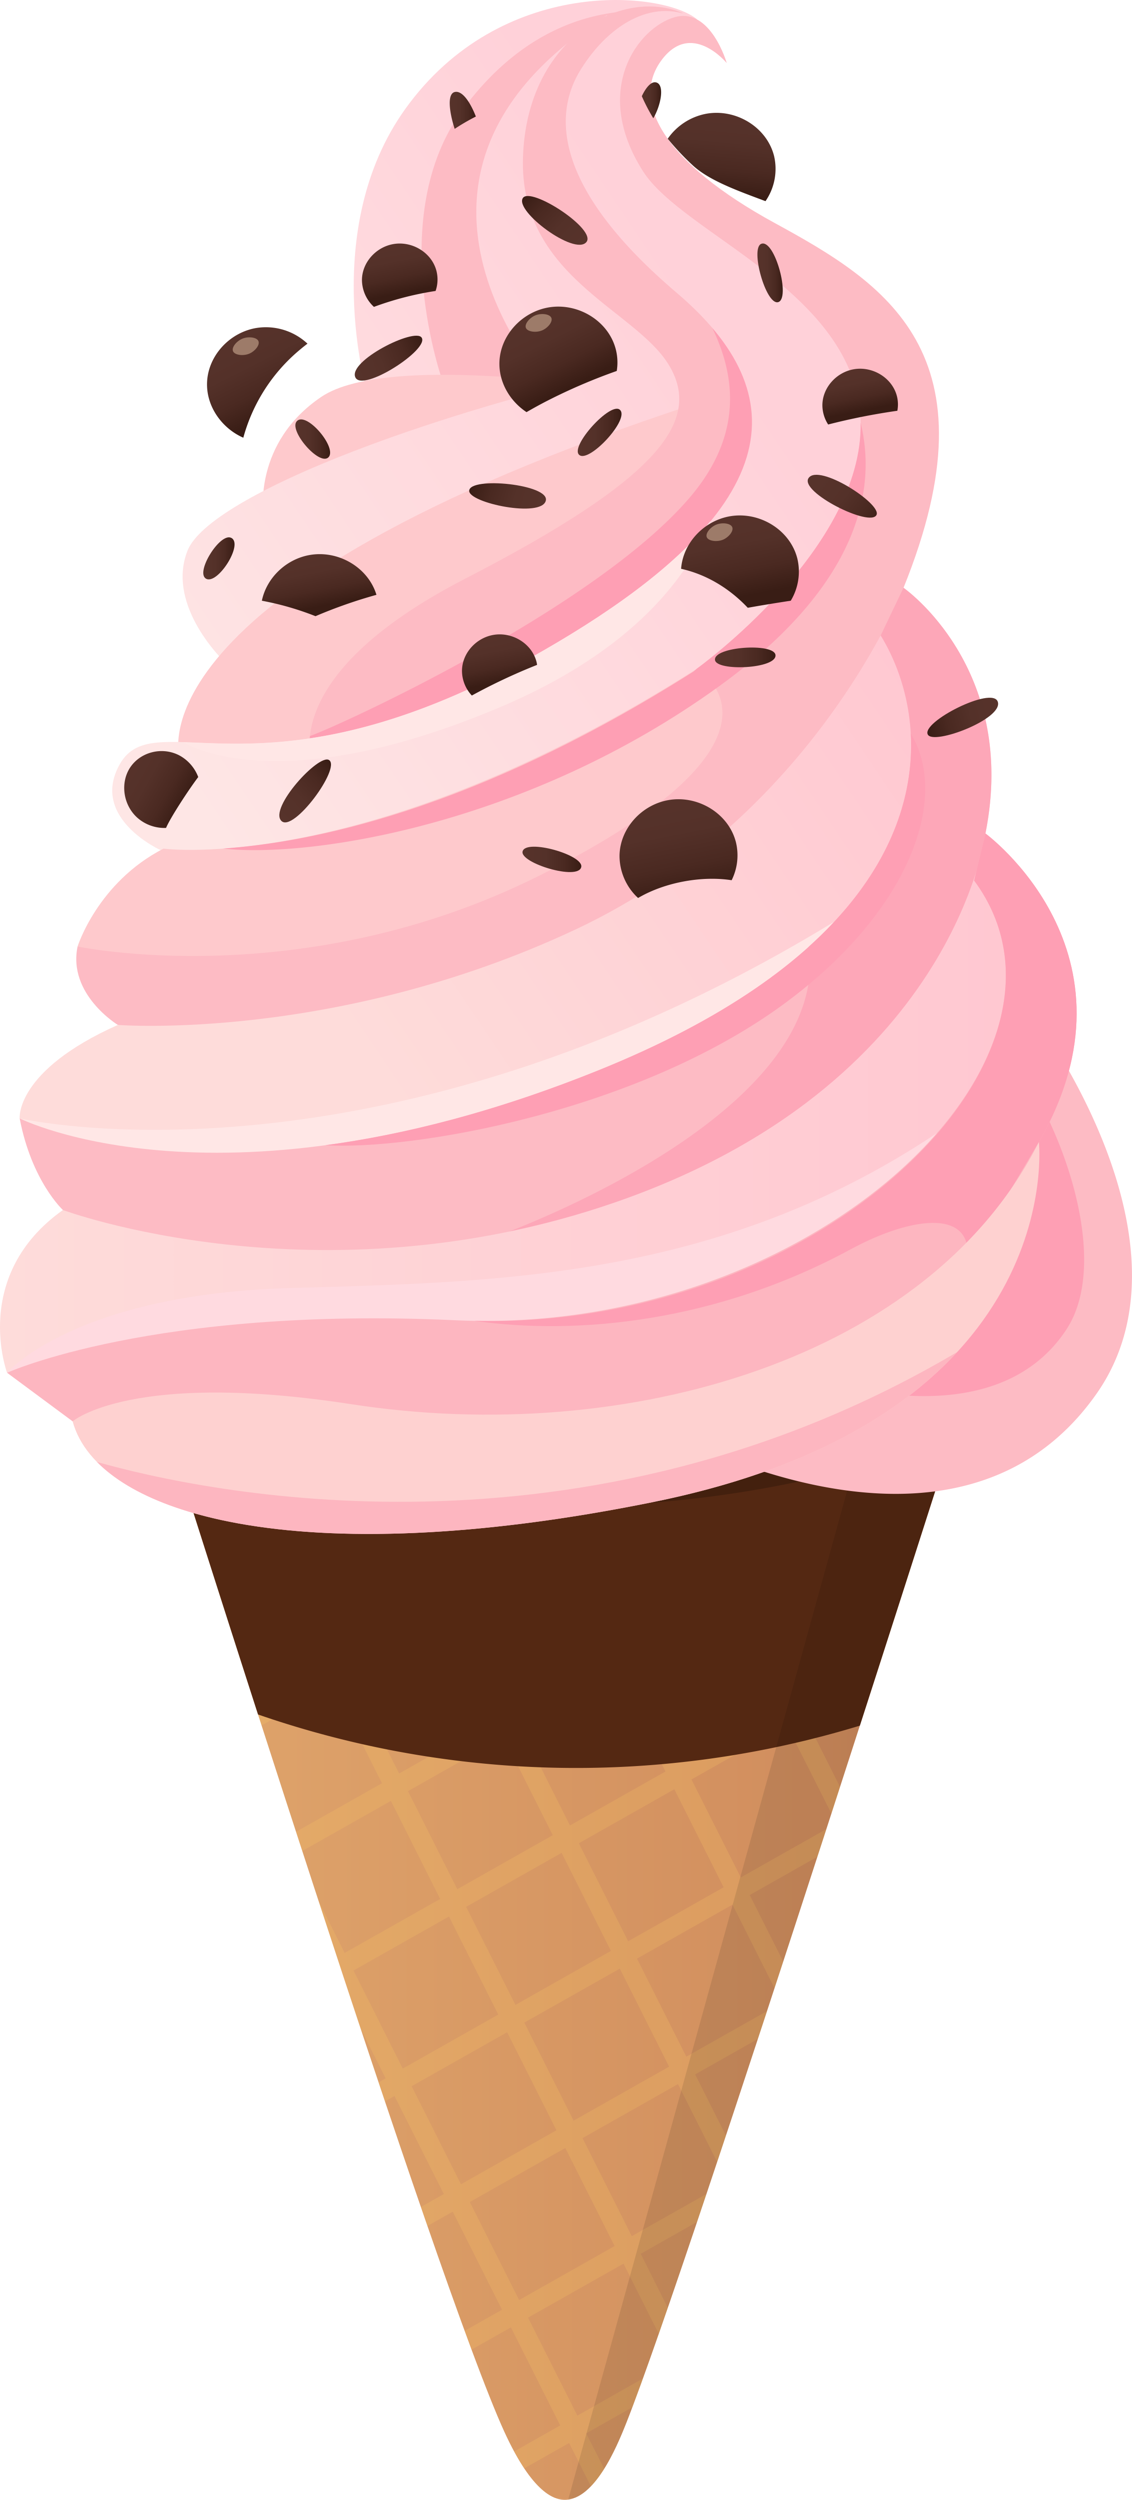 <svg xmlns="http://www.w3.org/2000/svg" xmlns:xlink="http://www.w3.org/1999/xlink" viewBox="0 0 671.21 1481.39"><defs><style>.cls-1{fill:url(#linear-gradient);}.cls-2{fill:#ffcf66;}.cls-2,.cls-4{opacity:0.2;}.cls-3{fill:#542812;}.cls-5{opacity:0.1;}.cls-6{fill:url(#linear-gradient-2);}.cls-7{fill:url(#linear-gradient-3);}.cls-8{fill:#fdbbc4;}.cls-9{fill:url(#linear-gradient-4);}.cls-10{fill:#fec9cc;}.cls-11{fill:url(#linear-gradient-5);}.cls-12,.cls-16{fill:#fe9fb4;}.cls-13{fill:url(#linear-gradient-6);}.cls-14{fill:url(#linear-gradient-7);}.cls-15{fill:#ffe7e6;}.cls-16{opacity:0.7;}.cls-17{fill:url(#linear-gradient-8);}.cls-18{fill:#ffdae0;}.cls-19{fill:#fdb6c0;}.cls-20{fill:#fed1d0;}.cls-21{fill:url(#linear-gradient-9);}.cls-22{fill:url(#linear-gradient-10);}.cls-23{fill:url(#linear-gradient-11);}.cls-24{fill:url(#linear-gradient-12);}.cls-25{fill:url(#linear-gradient-13);}.cls-26{fill:url(#linear-gradient-14);}.cls-27{fill:url(#linear-gradient-15);}.cls-28{fill:url(#linear-gradient-16);}.cls-29{fill:#9d7b69;}.cls-30{fill:url(#linear-gradient-17);}.cls-31{fill:url(#linear-gradient-18);}.cls-32{fill:url(#linear-gradient-19);}.cls-33{fill:url(#linear-gradient-20);}.cls-34{fill:url(#linear-gradient-21);}.cls-35{fill:url(#linear-gradient-22);}.cls-36{fill:url(#linear-gradient-23);}.cls-37{fill:url(#linear-gradient-24);}.cls-38{fill:url(#linear-gradient-25);}.cls-39{fill:url(#linear-gradient-26);}.cls-40{fill:url(#linear-gradient-27);}.cls-41{fill:url(#linear-gradient-28);}.cls-42{fill:url(#linear-gradient-29);}.cls-43{fill:url(#linear-gradient-30);}.cls-44{fill:url(#linear-gradient-31);}.cls-45{fill:url(#linear-gradient-32);}</style><linearGradient id="linear-gradient" x1="124.99" y1="1123.53" x2="636.33" y2="1123.53" gradientTransform="translate(-44.14)" gradientUnits="userSpaceOnUse"><stop offset="0.01" stop-color="#e0a66c"/><stop offset="1" stop-color="#cd875a"/></linearGradient><linearGradient id="linear-gradient-2" x1="86.33" y1="807.91" x2="655.98" y2="807.91" gradientTransform="translate(-44.14)" gradientUnits="userSpaceOnUse"><stop offset="0.01" stop-color="#e0a66c"/><stop offset="1" stop-color="#ad6b3e"/></linearGradient><linearGradient id="linear-gradient-3" x1="87.3" y1="372.17" x2="433.95" y2="139.03" gradientTransform="translate(-44.14)" gradientUnits="userSpaceOnUse"><stop offset="0" stop-color="#fee6e5"/><stop offset="1" stop-color="#ffd1d9"/></linearGradient><linearGradient id="linear-gradient-4" x1="74.89" y1="353.71" x2="421.53" y2="120.57" xlink:href="#linear-gradient-3"/><linearGradient id="linear-gradient-5" x1="112.4" y1="409.48" x2="459.04" y2="176.34" xlink:href="#linear-gradient-3"/><linearGradient id="linear-gradient-6" x1="130.18" y1="435.91" x2="476.82" y2="202.77" xlink:href="#linear-gradient-3"/><linearGradient id="linear-gradient-7" x1="264.3" y1="635.33" x2="610.94" y2="402.19" gradientTransform="translate(-44.14)" gradientUnits="userSpaceOnUse"><stop offset="0" stop-color="#fedcda"/><stop offset="1" stop-color="#ffc7d1"/></linearGradient><linearGradient id="linear-gradient-8" x1="44.14" y1="654.52" x2="661.92" y2="654.52" xlink:href="#linear-gradient-7"/><linearGradient id="linear-gradient-9" x1="424.7" y1="59.41" x2="436.17" y2="59.41" gradientTransform="translate(-44.14)" gradientUnits="userSpaceOnUse"><stop offset="0" stop-color="#57332b"/><stop offset="0.39" stop-color="#543129"/><stop offset="0.71" stop-color="#4a2921"/><stop offset="1" stop-color="#391d15"/></linearGradient><linearGradient id="linear-gradient-10" x1="310.8" y1="65.4" x2="326.31" y2="65.4" xlink:href="#linear-gradient-9"/><linearGradient id="linear-gradient-11" x1="474.54" y1="62.88" x2="469.97" y2="115.87" xlink:href="#linear-gradient-9"/><linearGradient id="linear-gradient-12" x1="276.54" y1="142.34" x2="282.71" y2="173.63" xlink:href="#linear-gradient-9"/><linearGradient id="linear-gradient-13" x1="185.25" y1="197.11" x2="209.04" y2="243.97" xlink:href="#linear-gradient-9"/><linearGradient id="linear-gradient-14" x1="359.62" y1="184.48" x2="382.29" y2="229.13" xlink:href="#linear-gradient-9"/><linearGradient id="linear-gradient-15" x1="549.62" y1="216.87" x2="554.88" y2="243.51" xlink:href="#linear-gradient-9"/><linearGradient id="linear-gradient-16" x1="476.17" y1="302.07" x2="486.26" y2="353.24" xlink:href="#linear-gradient-9"/><linearGradient id="linear-gradient-17" x1="227.87" y1="326.26" x2="234.39" y2="359.34" xlink:href="#linear-gradient-9"/><linearGradient id="linear-gradient-18" x1="335.86" y1="374.07" x2="341.76" y2="403.99" xlink:href="#linear-gradient-9"/><linearGradient id="linear-gradient-19" x1="399.45" y1="-775.87" x2="444.7" y2="-775.87" gradientTransform="translate(122.25 1088.79) rotate(-21.51)" xlink:href="#linear-gradient-9"/><linearGradient id="linear-gradient-20" x1="1131.53" y1="1783.46" x2="1176.78" y2="1783.46" gradientTransform="matrix(0.79, 0.61, -0.61, 0.79, 685.57, -1821.68)" xlink:href="#linear-gradient-9"/><linearGradient id="linear-gradient-21" x1="5493.9" y1="573.44" x2="5539.15" y2="573.44" gradientTransform="translate(6037.07 -513.79) rotate(164.32)" xlink:href="#linear-gradient-9"/><linearGradient id="linear-gradient-22" x1="468.07" y1="389.55" x2="503.97" y2="389.55" xlink:href="#linear-gradient-9"/><linearGradient id="linear-gradient-23" x1="353.95" y1="509.27" x2="388.84" y2="509.27" xlink:href="#linear-gradient-9"/><linearGradient id="linear-gradient-24" x1="493.24" y1="161.72" x2="508.27" y2="161.72" xlink:href="#linear-gradient-9"/><linearGradient id="linear-gradient-25" x1="386.72" y1="256.22" x2="412.68" y2="256.22" xlink:href="#linear-gradient-9"/><linearGradient id="linear-gradient-26" x1="219.28" y1="260.2" x2="239.89" y2="260.2" xlink:href="#linear-gradient-9"/><linearGradient id="linear-gradient-27" x1="164.68" y1="330.87" x2="183.22" y2="330.87" xlink:href="#linear-gradient-9"/><linearGradient id="linear-gradient-28" x1="749.48" y1="-1442.2" x2="794.74" y2="-1442.2" gradientTransform="translate(583.79 2054.37) rotate(-42.41)" xlink:href="#linear-gradient-9"/><linearGradient id="linear-gradient-29" x1="4864.07" y1="-1554.02" x2="4909.32" y2="-1554.02" gradientTransform="translate(4912.85 2428.55) rotate(-135.73)" xlink:href="#linear-gradient-9"/><linearGradient id="linear-gradient-30" x1="5466.35" y1="-626.21" x2="5511.61" y2="-626.21" gradientTransform="translate(5734.9 1289.84) rotate(-163.1)" xlink:href="#linear-gradient-9"/><linearGradient id="linear-gradient-31" x1="439.04" y1="469.49" x2="451.36" y2="531.96" xlink:href="#linear-gradient-9"/><linearGradient id="linear-gradient-32" x1="861.33" y1="-1586.82" x2="869.22" y2="-1546.82" gradientTransform="matrix(0.66, -0.75, 0.8, 0.71, 773.5, 2227.49)" xlink:href="#linear-gradient-9"/></defs><title>Asset 20</title><g id="Layer_2" data-name="Layer 2"><g id="Layer_4" data-name="Layer 4"><path class="cls-1" d="M80.85,789.61c30.74,97.49,177.84,563,218.1,651.25,17.09,37.45,30.29,40.63,36.17,40.52,17.33-.3,30.1-30,36.27-45.62,38.47-97.25,199.75-603.9,220.79-670.08-35.71,25.57-88.68,56.24-157.94,73.51C265,881.39,123.48,812.48,80.85,789.61Z"/><g id="_Group_" data-name="&lt;Group&gt;"><path class="cls-2" d="M535.25,817.71l24.68,49.06q2.61-8.17,5.08-15.88l-19.14-38.08C542.36,814.55,538.82,816.2,535.25,817.71Z"/><path class="cls-2" d="M503.89,900l-29.21-58.1,22.48-12.7c-.41.06-.86.19-1.27.25a2,2,0,0,1-.41,0,303.46,303.46,0,0,1-63.31,23l-29.56,16.73-5.09-10.09c-2.46.35-4.93.7-7.4,1-1.64.19-3.28.35-4.93.51l7.21,14.35-56.61,32-23.08-45.87q-6.87-.52-13.72-1.23l26.59,52.85-56.62,32-29.23-58.1L289,858.71c-6.39-.76-12.74-1.64-19.13-2.62l-35.43,20-14.8-29.4q-3.84-.81-7.68-1.67c-2.37-.54-4.74-1.14-7.11-1.71l19.41,38.53-56.65,32-29.2-58.1,37.17-21c-4.87-1.67-9.67-3.41-14.41-5.28l-28,15.84-20-39.8c-6.33-2.87-12.08-5.61-17.18-8.13l27,53.68L103.74,862q1.77,5.55,3.61,11.38l20.89-11.8,29.24,58.1-30,16.92q1.8,5.63,3.64,11.37l31.58-17.86L192,988.19l-40.54,22.92,3.67,11.37,42.15-23.83,29.21,58.1-50.94,28.78q1.85,5.67,3.7,11.36l52.52-29.68,29.21,58.1-56.62,32L189,1126.77c8.35,25.48,16.71,50.86,24.93,75.58l14.73,29.26-4.17,2.36q1.9,5.68,3.79,11.29l5.63-3.18,29.24,58.1-13.57,7.67q1.95,5.7,3.88,11.24l15-8.45,29.21,58.1-22.11,12.49c1.4,3.82,2.77,7.54,4.1,11.12l23.29-13.15,29.21,58.1-27.26,15.42c2.07,3.82,4.06,7.14,6,10l26.56-15,12.92,25.7a63.6,63.6,0,0,0,7.89-10.35L347.55,1442,375,1426.49c1.88-5,4-10.67,6.24-17l-38.9,22-29.24-58.06,56.61-32L390.61,1383c1.72-4.92,3.51-10.08,5.35-15.41l-16.08-32,33.41-18.87c1.83-5.43,3.68-10.94,5.57-16.58l-44.26,25-29.2-58.1,56.61-32,23.2,46.11q2.58-7.73,5.21-15.63l-18.23-36.23,37.15-21q2.7-8.21,5.42-16.51l-47.82,27-29.24-58.1,56.62-32,24.9,49.48q2.58-7.86,5.17-15.79L444.53,1123l40.12-22.67q2.69-8.23,5.34-16.44l-50.74,28.68L410,1054.5l56.61-32L493,1074.76q2.58-7.92,5.12-15.8l-21.25-42.23,42.69-24.11,5.29-16.43-53.23,30.08-29.24-58.1,56.62-32,27.55,54.74c1.72-5.34,3.42-10.65,5.11-15.88l-22.45-44.61L554.09,885c1.79-5.6,3.53-11,5.24-16.37ZM397.68,885.39l29.21,58.1-56.62,32L341,917.38Zm-88.95,138.29,56.61-32,29.24,58.1-56.61,32Zm53.51,132.42-56.61,32L276.39,1130,333,1098Zm-31.38-233,29.24,58.1-56.65,32-29.21-58.1Zm-157.93,1.2,56.62-32,29.24,58.09-56.62,32Zm34.49,68.57,56.61-32,29.24,58.1-56.61,32Zm34.49,68.56,56.61-32,29.24,58.1-56.61,32Zm-32.31,106.3,56.61-32,29.24,58.1-56.64,32Zm34.49,68.56,56.61-32,29.24,58.1-56.61,32ZM364.43,1331l-56.62,32-29.24-58.09,56.62-32Zm32.3-106.3-56.61,32-29.24-58.1,56.64-32Zm32.34-106.3-56.62,32-29.23-58.09,56.61-32Zm32.3-106.31-56.61,32-29.24-58.1,56.65-32ZM437.1,937.74l-29.24-58.1,56.61-32,29.24,58.1Z"/><path class="cls-3" d="M356.57,853.61A543,543,0,0,1,301.22,852a503.85,503.85,0,0,1-110.47-18.23,322.56,322.56,0,0,1-32.87-10.33,539.62,539.62,0,0,1-77-33.82h0C92.41,826.27,120.41,914.92,153,1016a577,577,0,0,0,356.85,6.61C543.62,918,573.58,824.13,587,782,524.89,833.62,435.09,851.74,356.57,853.61Z"/><path class="cls-4" d="M564.74,851.74c8.9-27.85,16.23-50.85,21.39-67-37.33,25-136.5,83.41-273.2,78-101.38-4-177.65-41.21-219.21-66.47-5-2.48-9.29-4.75-12.87-6.67,4.23,13.4,10.66,33.81,18.71,59.2a663.54,663.54,0,0,0,465.18,2.93Z"/><path class="cls-5" d="M371.39,1435.76c38.47-97.25,199.75-603.9,220.79-670.08a477.57,477.57,0,0,1-68.64,41q-93.31,337.26-186.62,674.53C353.33,1478.92,365.43,1450.81,371.39,1435.76Z"/></g><path id="_Path_" data-name="&lt;Path&gt;" class="cls-6" d="M45.3,743.71s31.52,18.85,32.42,19.51,80.51,81.24,248,82.52c134.21,1,229.64-54.52,283.83-104.46,2.21,1.65,4.5,32.27-1.56,37.07-31,24.57-41.9,34.81-75.19,51.14-66.89,32.81-132.73,45.64-212.95,45-112.75-.86-183-37-217.77-55.95-8.62-4.69-37.15-20-54.39-36.18C36.93,772.32,45.3,743.71,45.3,743.71Z"/><g id="_Group_2" data-name="&lt;Group&gt;"><g id="_Group_3" data-name="&lt;Group&gt;"><path id="_Path_2" data-name="&lt;Path&gt;" class="cls-7" d="M217.74,232.82s-28.68-96.73,22.51-168.18C297.1-14.71,393-5.23,413.16,11.35l-98.3,62.77,71.06,254.64Z"/><path id="_Path_3" data-name="&lt;Path&gt;" class="cls-8" d="M262.75,226.9s-35.53-98.3,11.84-162.26C330-10.16,399,6.61,413.16,11.35L324.34,81.23l124.35,174.1Z"/><path id="_Path_4" data-name="&lt;Path&gt;" class="cls-9" d="M329.07,234S205.9,106.1,359.87,9l67.51,201.34S380,247,329.07,234Z"/><path id="_Path_5" data-name="&lt;Path&gt;" class="cls-10" d="M156.15,303.89s-5.92-41.46,34.35-68.7,181.21-3.55,181.21-3.55Z"/><path id="_Path_6" data-name="&lt;Path&gt;" class="cls-11" d="M133.65,392.71s-35.53-33.16-22.5-66.32,149.23-85.27,299.64-116.07S133.65,392.71,133.65,392.71Z"/><path id="_Path_7" data-name="&lt;Path&gt;" class="cls-10" d="M106.41,448.38S74.43,346.52,428.56,234C428.56,234,353.94,451.93,106.41,448.38Z"/><path id="_Path_8" data-name="&lt;Path&gt;" class="cls-8" d="M185.76,454.3s-24.87-52.11,90-111.33,140.94-93.56,120.8-126.73-88.83-52.11-86.46-123.17S369.34-7.6,404.87,7.79L358.68,56.35S348,99,414.35,170.05,558.84,338.23,185.76,454.3Z"/><path id="_Path_9" data-name="&lt;Path&gt;" class="cls-12" d="M183.63,437.65c6.66,3.25,17.57,5.59,31.61,7.2C554.52,333,478.86,239.18,414.35,170.05c-7.6-8.14-14.15-15.9-19.86-23.27a9,9,0,0,0,1.55,7c22,29.32,63,82.11,13.19,140.76C353.41,360.25,202.06,429.73,183.8,436.16,183.74,436.66,183.67,437.17,183.63,437.65Z"/><path id="_Path_10" data-name="&lt;Path&gt;" class="cls-13" d="M95.75,504.05S53.11,485.1,70.88,453.12C92,415,156.44,480.6,322,385.61c145-83.19,150.41-151.6,79.35-212S326.7,69.38,344.47,41s45-42.64,68.69-29.61c0,0-24.87,9.47-33.16,40.27s30.79,61.58,78.17,91.19S573.05,253,509.1,361.92,176.29,543.13,95.75,504.05Z"/><path id="_Path_11" data-name="&lt;Path&gt;" class="cls-10" d="M46,560.9s11.84-37.9,50.93-58c0,0,122,16.58,316.22-106.59l35.53,26.05-40.26,54.49S170.37,643.8,46,560.9Z"/><path id="_Path_12" data-name="&lt;Path&gt;" class="cls-8" d="M69.88,607.37S40.09,589.32,46,560.9c0,0,133.32,28.24,273.78-42C484,436.8,413.16,396.27,413.16,396.27s100.67-72.25,97.12-148S405,139,381.19,101.36c-30.8-48.56-2.37-85.27,18.95-91.2S430.93,37.4,430.93,37.4s-21.32-26-39.09-1.18,2.37,60.4,67.51,95.93,132.65,77,76.4,216.15l12.43,123.77L389.48,602.35,171.55,629.59Z"/><path id="_Path_13" data-name="&lt;Path&gt;" class="cls-14" d="M11.66,662.75s-2.77-28.19,58.22-55.38c0,0,129.21,10.08,271.33-56.54S535.75,348.3,535.75,348.3s64.84,138.57-13.33,206.08S361.64,686.73,221.3,707.17,11.66,662.75,11.66,662.75Z"/><path id="_Path_14" data-name="&lt;Path&gt;" class="cls-15" d="M512.81,596.71c33.46-28.89,50.29-113.12,47.65-151.61-7.62,8.4-42.82,86.82-56.7,95.49-276,172.33-492.1,122.16-492.1,122.16S81,727.6,221.3,707.17,434.64,664.22,512.81,596.71Z"/><path id="_Path_15" data-name="&lt;Path&gt;" class="cls-8" d="M37.31,717.05s-18.54-17-25.65-54.3c0,0,120.69,61.09,342.85-28.35C562.92,550.49,556,431.61,522.23,376.54l13.52-28.24s68.17,47.26,48.58,145.63l-2.39,110.2s-85.28,151-303.8,183S37.31,717.05,37.31,717.05Z"/><path id="_Path_16" data-name="&lt;Path&gt;" class="cls-16" d="M559,372q-1.38-1.83-2.76-3.52a127.07,127.07,0,0,0-16.14-16.66c-2.73-2.32-4.39-3.48-4.39-3.48l-13.52,28.24.3.53c1,1.57,1.89,3.16,2.77,4.79,22.31,41.23,28.52,112.15-45.62,179C493.63,663.24,291,733.94,291,733.94s39.16,11.71,89.91,26.79h0c124.42-47,184.52-130.84,198-151.75l.32-.49.94-1.49c.12-.21.26-.42.37-.6l.59-1,.33-.55.26-.44.19-.32,2.39-110.2C596,435.52,576.65,395.14,559,372Z"/><path id="_Path_17" data-name="&lt;Path&gt;" class="cls-17" d="M4.2,813.5s-21.59-57.58,33.11-96.45c0,0,151.15,56.15,326.77-4.31C565.79,643.3,584.33,493.93,584.33,493.93l33.11,74.85s14.4,136.76-144,200.1-254.8,43.18-254.8,43.18Z"/><path id="_Path_18" data-name="&lt;Path&gt;" class="cls-18" d="M279,814.66c6-.8,12.12-1.62,18.39-2.51,277.33-39.31,277-153.88,277-153.88C438.58,757.84,301,759.65,172.45,763.27S4.2,813.5,4.2,813.5l214.49-1.44S240,816.51,279,814.66Z"/><path id="_Path_19" data-name="&lt;Path&gt;" class="cls-8" d="M613.32,602.35,597.05,620a30.26,30.26,0,0,1-1.32,10.37C564.52,729.89,481.67,776.59,401.5,832.1l-12,13S564.76,947,650,826.19C713.76,735.92,613.32,602.35,613.32,602.35Z"/><path id="_Path_20" data-name="&lt;Path&gt;" class="cls-12" d="M601.82,629.67c-1.83,15,3.27,25.31-5,37.69-18.66,28-46.7,44.79-75.47,60.58a111,111,0,0,1-26.55,21.81l-11.19,66.73s104.84,38.12,148.68-28.59C658.76,747.64,630.41,667.8,601.82,629.67Z"/><path id="_Path_21" data-name="&lt;Path&gt;" class="cls-19" d="M43.07,842.29,4.2,813.5S91,774.13,269.85,782.37c210.93,9.72,385.47-155.51,307.73-260.6l6.75-27.84S680.78,564.46,616,676.75l-43.18,90.69L400.07,859.57,201.42,881.16Z"/><path id="_Path_22" data-name="&lt;Path&gt;" class="cls-12" d="M584.33,493.93l-6.75,27.84C653.91,625,486.87,788.07,281.21,782.71c60.87,8.73,143.46.83,223.39-42.48,36.95-20,74.7-24.35,68.55,9L616,676.75C680.78,564.46,584.33,493.93,584.33,493.93Z"/><path id="_Path_23" data-name="&lt;Path&gt;" class="cls-20" d="M43.07,842.29S78,812,208.27,832.12C372.42,857.49,551.73,804.88,616,676.75c0,0,18.06,163.45-228.89,213.4C176.29,932.79,57.85,897.26,43.07,842.29Z"/></g><path id="_Path_24" data-name="&lt;Path&gt;" class="cls-12" d="M411.22,397.93C278.69,482,181.77,499.28,132.31,502.86c51.14,5.76,180.3-13.92,294.08-96.18,83.05-60.05,93.62-116.6,83.9-156.24,1.53,75-97.13,145.83-97.13,145.83Z"/><path id="_Path_25" data-name="&lt;Path&gt;" class="cls-12" d="M540.06,434.75c3.28,59.92-34.74,138.94-185.56,199.65C292.68,659.29,238.74,672.5,193,678.64c50.68,3.18,184.9-19.46,272.66-84.32C540.26,539.21,563,472.22,540.06,434.75Z"/><path id="_Path_26" data-name="&lt;Path&gt;" class="cls-19" d="M57.5,866.36C97,906.43,209.15,926.14,387.11,890.15c92.15-18.64,147.39-53.08,180.45-88.94C344.81,932.85,120.21,884.08,57.5,866.36Z"/><path id="_Path_27" data-name="&lt;Path&gt;" class="cls-15" d="M295.59,419.46C376.81,385.37,408.82,340,421.43,308.64c-19.78,24.24-52.15,49.81-99.46,77-110.65,63.5-176.06,55.26-213.63,54.19C120.66,446.61,176,469.67,295.59,419.46Z"/></g><path class="cls-21" d="M387.37,70.08c4.51-7.62,7-20.16,1.5-21.28-2.85-.57-6,3.26-8.31,8.21A109.69,109.69,0,0,0,387.37,70.08Z"/><path class="cls-22" d="M282.16,69.06c-3.36-8.59-8.06-15.5-12.46-14.55-4.6,1-3.44,11.44-.11,21.86A126.75,126.75,0,0,1,282.16,69.06Z"/><path class="cls-23" d="M410.49,97.73c9.75,9.18,26.76,15.25,43.41,21.48A33.74,33.74,0,0,0,459,92.51C454.73,75.36,436.4,64.25,418.8,67.4a35.91,35.91,0,0,0-22.88,14.8A154.29,154.29,0,0,0,410.49,97.73Z"/><path class="cls-24" d="M258.28,172.42a20.78,20.78,0,0,0,.56-11.68c-2.72-11-14.45-18.1-25.72-16.08-10.09,1.8-18.25,10.65-18.5,20.9a21.89,21.89,0,0,0,7.1,16.3A186.45,186.45,0,0,1,258.28,172.42Z"/><g id="_Group_4" data-name="&lt;Group&gt;"><path class="cls-25" d="M178.32,206.84c1.3-1.1,2.63-2.15,4-3.19a36.15,36.15,0,0,0-30.68-9.23c-15.75,2.82-28.49,16.63-28.88,32.65-.34,14,8.89,26.78,21.51,32.32A103.11,103.11,0,0,1,178.32,206.84Z"/></g><g id="_Group_5" data-name="&lt;Group&gt;"><path class="cls-26" d="M312.2,244.23c4-2.31,8.08-4.57,12.37-6.76a337,337,0,0,1,41.13-17.64,31.57,31.57,0,0,0-.49-12.49C361,190.19,342.63,179.08,325,182.23c-15.75,2.82-28.49,16.63-28.88,32.65C295.86,226.8,302.47,237.78,312.2,244.23Z"/></g><path class="cls-27" d="M532.08,243.42a20.34,20.34,0,0,0-.22-8.5c-2.73-11-14.46-18.1-25.73-16.08-10.09,1.8-18.25,10.65-18.5,20.9a21.1,21.1,0,0,0,3.42,11.82A381.06,381.06,0,0,1,532.08,243.42Z"/><g id="_Group_6" data-name="&lt;Group&gt;"><path class="cls-28" d="M443.38,360.17c3.1-.55,6.19-1.09,9.26-1.6,5.57-.93,11-1.79,16.24-2.59a33.44,33.44,0,0,0,3.92-24.88c-4.26-17.16-22.58-28.27-40.19-25.12-15.23,2.73-27.62,15.75-28.76,31.09C422.81,341.29,436.1,352.42,443.38,360.17Z"/><path id="_Path_28" data-name="&lt;Path&gt;" class="cls-29" d="M424.69,310.9c-3.36,1.38-6.53,5.05-5.63,7.4s6.12,3.05,9.74,1.48c3.23-1.41,6.3-5,5.38-7.37S428.2,309.47,424.69,310.9Z"/><path id="_Path_29" data-name="&lt;Path&gt;" class="cls-29" d="M317.44,186.88c-3.36,1.38-6.53,5.05-5.63,7.4s6.12,3.05,9.74,1.47c3.23-1.4,6.3-5,5.38-7.36S321,185.44,317.44,186.88Z"/><path id="_Path_30" data-name="&lt;Path&gt;" class="cls-29" d="M143.77,200.68c-3.36,1.37-6.53,5-5.63,7.39s6.12,3.05,9.74,1.48c3.23-1.41,6.3-5,5.38-7.36S147.27,199.24,143.77,200.68Z"/></g><g id="_Group_7" data-name="&lt;Group&gt;"><path class="cls-30" d="M187.08,365.15a289.41,289.41,0,0,1,36.13-12.66c-4.94-16.27-22.65-26.63-39.71-23.57-13.89,2.48-25.42,13.51-28.23,27.07A171.87,171.87,0,0,1,187.08,365.15Z"/></g><path class="cls-31" d="M318.46,394c-.09-.55-.17-1.1-.31-1.65-2.72-11-14.46-18.1-25.73-16.08-10.09,1.8-18.24,10.65-18.49,20.9a21.61,21.61,0,0,0,5.84,15A347.8,347.8,0,0,1,318.46,394Z"/><path id="_Path_31" data-name="&lt;Path&gt;" class="cls-32" d="M210.72,223.66c-4.56-9.72,35.09-29.58,39.26-23.63C254.85,207,215,232.68,210.72,223.66Z"/><path id="_Path_32" data-name="&lt;Path&gt;" class="cls-33" d="M479.43,283.3c6.05-8.87,43.31,15.18,40.31,21.79C516.22,312.82,473.82,291.53,479.43,283.3Z"/><path id="_Path_33" data-name="&lt;Path&gt;" class="cls-34" d="M591.61,415.81c3.56,10.13-37.91,25.87-41.45,19.53C546,427.93,588.32,406.41,591.61,415.81Z"/><path id="_Path_34" data-name="&lt;Path&gt;" class="cls-35" d="M423.94,391c-.6-7.84,34.83-10.12,35.86-2.93C461,396.42,424.48,398,423.94,391Z"/><path id="_Path_35" data-name="&lt;Path&gt;" class="cls-36" d="M309.88,504.51c2.06-7.59,36.2,2.13,34.77,9.25C343,522.08,308,511.36,309.88,504.51Z"/><path id="_Path_36" data-name="&lt;Path&gt;" class="cls-37" d="M461.28,179.08c-7.21,1.63-16.66-32.22-9.81-34.62C459.48,141.65,469,177.33,461.28,179.08Z"/><path id="_Path_37" data-name="&lt;Path&gt;" class="cls-38" d="M343.32,269.46c-5.22-5.23,18.43-31.24,24.11-26.72C374.07,248,348.9,275.06,343.32,269.46Z"/><path id="_Path_38" data-name="&lt;Path&gt;" class="cls-39" d="M194.62,271.11c-5.51,4.92-23.5-16-18.67-21.45C181.6,243.32,200.52,265.84,194.62,271.11Z"/><path id="_Path_39" data-name="&lt;Path&gt;" class="cls-40" d="M122.09,342.89c-6.34-3.8,8.29-27.21,14.91-24.21C144.73,322.18,128.88,347,122.09,342.89Z"/><path id="_Path_40" data-name="&lt;Path&gt;" class="cls-41" d="M166.9,486.52c-7.73-7.46,22.23-40.16,28.24-36.09C202.17,455.19,174.07,493.43,166.9,486.52Z"/><path id="_Path_41" data-name="&lt;Path&gt;" class="cls-42" d="M347.65,143.51c-7,8.15-42.5-18.32-37.66-26.1C314.48,110.21,354.14,136,347.65,143.51Z"/><path id="_Path_42" data-name="&lt;Path&gt;" class="cls-43" d="M323.64,296.65c-2.46,10.46-45.87,1.39-45.44-5.86C278.71,282.31,325.93,287,323.64,296.65Z"/><g id="_Group_8" data-name="&lt;Group&gt;"><path id="_Path_43" data-name="&lt;Path&gt;" class="cls-44" d="M433.82,521.62a33.06,33.06,0,0,0,2.58-22.36c-4.25-17.15-22.58-28.26-40.18-25.11-15.75,2.82-28.49,16.63-28.88,32.65a34.1,34.1,0,0,0,11,25.35C394.53,522.63,416.51,518.93,433.82,521.62Z"/></g><path id="_Path_44" data-name="&lt;Path&gt;" class="cls-45" d="M117.54,460.48a24.34,24.34,0,0,0-10.87-12.65c-10.62-5.78-24.11-2.07-30,7.79-5.25,8.83-3.58,21.22,4.48,28.71a24.19,24.19,0,0,0,17.31,6.29C100.83,484.9,111.57,468.37,117.54,460.48Z"/></g></g></svg>